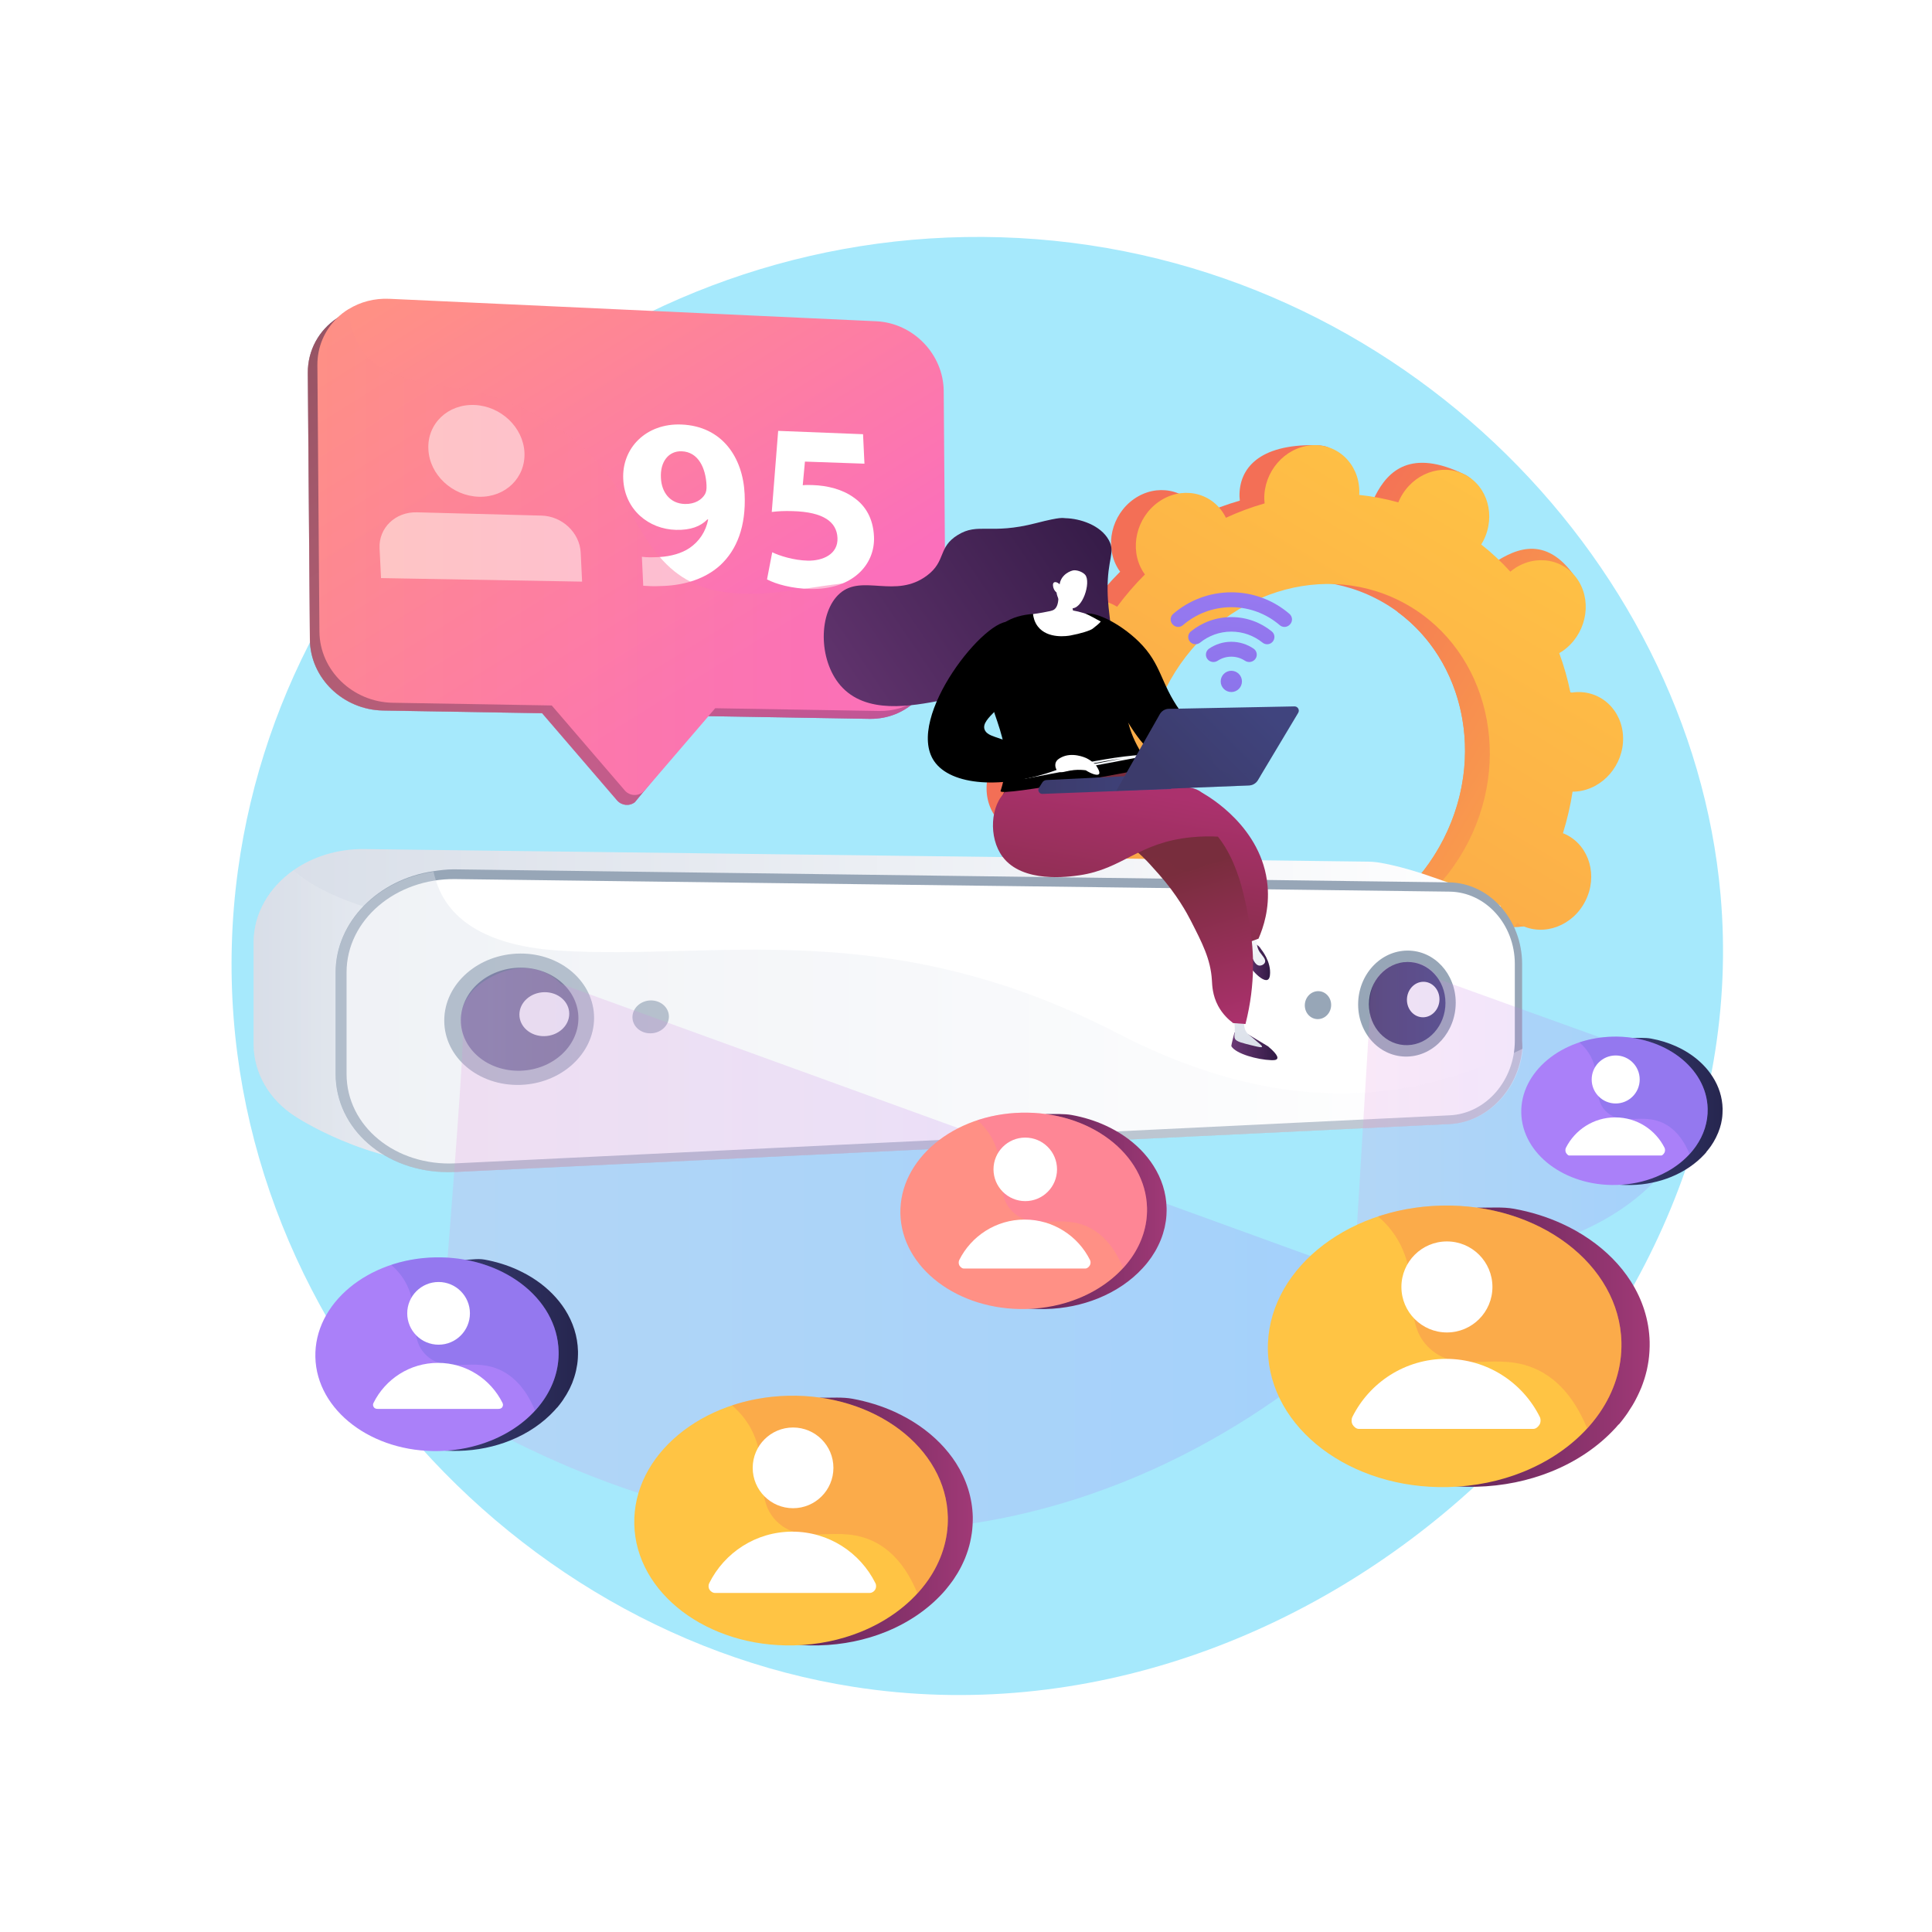 <?xml version="1.0" encoding="utf-8"?>
<!-- Generator: Adobe Illustrator 25.2.1, SVG Export Plug-In . SVG Version: 6.00 Build 0)  -->
<svg version="1.1" xmlns="http://www.w3.org/2000/svg" xmlns:xlink="http://www.w3.org/1999/xlink" x="0px" y="0px"
	 viewBox="0 0 3710 3710" style="enable-background:new 0 0 3710 3710;" xml:space="preserve">
<style type="text/css">
	.st0{fill:#FFFFFF;}
	.st1{fill:#A6E9FC;}
	.st2{fill:url(#SVGID_1_);}
	.st3{fill:url(#SVGID_2_);}
	.st4{fill:url(#SVGID_3_);}
	.st5{fill:url(#SVGID_4_);}
	.st6{opacity:0.5;fill:url(#SVGID_5_);}
	.st7{fill:#97A6B7;}
	.st8{fill:url(#SVGID_6_);}
	.st9{fill:#F4F7FA;}
	.st10{fill:url(#SVGID_7_);}
	.st11{opacity:0.4;fill:url(#SVGID_8_);}
	.st12{opacity:0.2;fill:url(#SVGID_9_);}
	.st13{fill:url(#SVGID_10_);}
	.st14{fill:url(#SVGID_11_);}
	.st15{opacity:0.3;}
	.st16{fill:url(#SVGID_12_);}
	.st17{fill:url(#SVGID_13_);}
	.st18{fill:url(#SVGID_14_);}
	.st19{fill:url(#SVGID_15_);}
	.st20{opacity:0.2;fill:url(#SVGID_16_);}
	.st21{fill:url(#SVGID_17_);}
	.st22{fill:url(#SVGID_18_);}
	.st23{fill:url(#SVGID_19_);}
	.st24{fill:url(#SVGID_20_);}
	.st25{fill:url(#SVGID_21_);}
	.st26{fill:url(#SVGID_22_);}
	.st27{fill:url(#SVGID_23_);}
	.st28{fill:url(#SVGID_24_);}
	.st29{fill:url(#SVGID_25_);}
	.st30{fill:url(#SVGID_26_);}
	.st31{fill:url(#SVGID_27_);}
	.st32{opacity:0.5;fill:url(#SVGID_28_);}
	.st33{fill:url(#SVGID_29_);}
	.st34{fill:url(#SVGID_30_);}
	.st35{fill:url(#SVGID_31_);}
	.st36{fill:url(#SVGID_32_);}
	.st37{fill:url(#SVGID_33_);}
	.st38{fill:url(#SVGID_34_);}
	.st39{fill:url(#SVGID_35_);}
	.st40{opacity:0.3;fill:url(#SVGID_36_);}
	.st41{fill:url(#SVGID_37_);}
	.st42{fill:url(#SVGID_38_);}
	.st43{fill:url(#SVGID_39_);}
	.st44{opacity:0.3;fill:url(#SVGID_40_);}
	.st45{fill:url(#SVGID_41_);}
	.st46{fill:url(#SVGID_42_);}
	.st47{fill:url(#SVGID_43_);}
	.st48{fill:url(#SVGID_44_);}
</style>
<g id="Background">
	<g>
		<g>
			<rect class="st0" width="3710" height="3710"/>
		</g>
	</g>
</g>
<g id="Illustration">
	<g>
		<path class="st1" d="M1921.2,455.6C1188.1,433.9,553,968.8,457,1670.8c-104.9,767.5,472.5,1458,1183,1568.6
			c883.7,137.6,1740.8-658.3,1663.9-1521.7C3245.9,1067.3,2666.5,477.8,1921.2,455.6z"/>
		<g>
			<linearGradient id="SVGID_1_" gradientUnits="userSpaceOnUse" x1="3284.491" y1="1936.054" x2="2321.24" y2="1354.851">
				<stop  offset="0" style="stop-color:#FFC444"/>
				<stop  offset="0.996" style="stop-color:#F36F56"/>
			</linearGradient>
			<path class="st2" d="M2872.9,1770.9c44.2,22.4,99.7,1.8,123.9-46c24.3-47.8,8.2-104.8-36-127.2c-2.3-1.2-4.6-2.1-7-3.1
				c8.2-26.5,14.4-53.1,18.5-79.8c2.5,0,5.1,0,7.7-0.3c50.4-4.5,90.4-50.8,89.3-103.4c-1.1-52.6-42.8-91.7-93.2-87.2
				c-2.6,0.2-5.2,0.7-7.8,1.1c-5.3-26.1-12.5-51.6-21.6-76.2c2.3-1.4,4.6-2.8,6.9-4.3c43.1-30.2,56.9-89.8,30.8-133.2
				c-26.1-43.3-82.2-54-125.3-23.8c-2.2,1.5-4.3,3.2-6.3,4.9c-17-18.8-35.7-36.3-55.9-52.2c1.4-2.3,2.8-4.7,4.1-7.2
				c24.3-47.8,56-100.1,11.5-121.8c-103-50.3-147.2-7.2-171.5,40.6c-1.3,2.5-2.3,5-3.4,7.5c-24.8-6.9-49.9-11.7-75.1-14.3
				c0.2-2.7,0.3-5.3,0.2-8c-1.1-52.6,14.6-81.1-36-82.1c-110.3-2.1-147.5,45.7-146.5,98.4c0.1,2.8,0.3,5.4,0.6,8.1
				c-25.3,7.2-50.1,16.4-74.3,27.6c-1.1-2.3-2.3-4.7-3.7-6.9c-26.1-43.3-82.2-54-125.3-23.8c-43.1,30.2-56.9,89.8-30.8,133.2
				c1.3,2.2,2.8,4.3,4.3,6.3c-19.1,19.1-37,39.8-53.5,62.1c-2.1-1.3-4.3-2.7-6.6-3.8c-44.2-22.4-99.7-1.8-123.9,46
				c-24.3,47.8-8.2,104.8,36,127.2c2.3,1.2,4.6,2.1,7,3.1c-8.2,26.5-14.4,53.1-18.5,79.8c-2.5,0-5.1,0-7.7,0.3
				c-50.4,4.5-90.4,50.8-89.3,103.4c1.1,52.6,42.8,91.7,93.2,87.2c2.6-0.2,5.2-0.6,7.8-1.1c5.3,26.1,12.5,51.6,21.6,76.2
				c-2.3,1.4-4.6,2.8-6.9,4.3c-43.1,30.2-56.9,89.8-30.8,133.2c26.1,43.3,112.6,63.5,155.7,33.3c2.2-1.5-26-12.7-24-14.4
				c17,18.8,35.7,36.3,55.9,52.2c-1.4,2.3-2.8,4.7-4.1,7.2c-24.3,47.8-8.2,104.8,36,127.2c44.2,22.4,99.7,1.8,123.9-46
				c1.3-2.5,2.3-5,3.4-7.5c24.8,6.9,49.9,11.7,75.1,14.3c-0.2,2.7-0.3,5.3-0.2,8c1.1,52.6,42.8,91.7,93.2,87.2
				c50.4-4.5,90.4-50.8,89.3-103.4c-0.1-2.8-0.3-5.4-0.6-8.1c25.3-7.2,50.1-16.4,74.3-27.6c1.1,2.3,2.3,4.7,3.7,6.9
				c26.1,43.3,82.2,54,125.3,23.8c43.1-30.2,56.9-89.8,30.8-133.2c-1.3-2.2-2.8-4.3-4.3-6.3c19.1-19.1,37-39.8,53.5-62.1
				C2868.4,1768.4,2870.6,1769.7,2872.9,1770.9z M2322.2,1777.8c-160.4-81.4-218.9-288.2-130.7-461.9
				c88.2-173.7,289.7-248.4,450-167c160.4,81.4,218.9,288.2,130.7,461.9C2684.1,1784.5,2482.6,1859.3,2322.2,1777.8z"/>
			<linearGradient id="SVGID_2_" gradientUnits="userSpaceOnUse" x1="3296.601" y1="1915.984" x2="2333.35" y2="1334.781">
				<stop  offset="0" style="stop-color:#FFC444"/>
				<stop  offset="0.996" style="stop-color:#F36F56"/>
			</linearGradient>
			<path class="st3" d="M2980.1,1514.5c50.4-4.5,90.4-50.8,89.3-103.4c-1.1-52.6-42.8-91.7-93.2-87.2c-2.6,0.2-5.2,0.7-7.8,1.1
				c-5.3-26.1-12.5-51.6-21.6-76.2c2.3-1.4,4.6-2.8,6.9-4.3c43.1-30.2,96.5-103.2,66-143.6c-57.7-76.7-117.5-43.5-160.6-13.3
				c-2.2,1.5-4.3,3.2-6.3,4.9c-17-18.8-35.7-36.3-55.9-52.2c1.4-2.3,2.8-4.7,4.1-7.2c13.2-26,14.4-54.7,5.7-79.1
				c-41.6,73.3-82.7,146.9-123.1,220.9c127.9,93.8,168.7,278.5,88.7,436c-67.8,133.5-202.5,208.4-334,199
				c-5.9,15.2-11.6,30.5-17.9,45.6c-17.1,40.9-36.4,81-55.8,121c12.2,2.3,24.4,4.1,36.7,5.4c-0.2,2.7-0.3,5.3-0.2,8
				c1.1,52.6,33,97.4,124.3,92.5c50.5-2.7,59.2-56.1,58.2-108.8c-0.1-2.7-0.3-5.4-0.6-8.1c25.3-7.2,50.1-16.4,74.3-27.6
				c1.1,2.3,2.3,4.7,3.7,6.9c26.1,43.3,116.7,61.8,159.8,31.5c43.1-30.2,22.4-97.6-3.7-140.9c-1.3-2.2-2.8-4.3-4.3-6.3
				c19.1-19.1,37-39.8,53.5-62.1c2.1,1.3,4.3,2.7,6.6,3.8c44.2,22.4,99.7,1.8,123.9-46c24.3-47.8,8.2-104.8-36-127.2
				c-2.3-1.2-4.6-2.1-7-3.1c8.2-26.5,14.4-53.1,18.5-79.8C2974.9,1514.8,2977.5,1514.7,2980.1,1514.5z"/>
			<linearGradient id="SVGID_3_" gradientUnits="userSpaceOnUse" x1="2901.125" y1="845.923" x2="1285.206" y2="3553.676">
				<stop  offset="0" style="stop-color:#FFC444"/>
				<stop  offset="0.996" style="stop-color:#F36F56"/>
			</linearGradient>
			<path class="st4" d="M2920.4,1776.3c44.2,22.4,99.7,1.8,123.9-46c24.3-47.8,8.2-104.8-36-127.2c-2.3-1.2-4.6-2.1-7-3.1
				c8.2-26.5,14.4-53.1,18.5-79.8c2.5,0,5.1,0,7.7-0.3c50.4-4.5,90.4-50.8,89.3-103.4c-1.1-52.6-42.8-91.7-93.2-87.2
				c-2.6,0.2-5.2,0.7-7.8,1.1c-5.3-26.1-12.5-51.6-21.6-76.2c2.3-1.4,4.6-2.8,6.9-4.3c43.1-30.2,56.9-89.8,30.8-133.2
				c-26.1-43.3-82.2-54-125.3-23.8c-2.2,1.5-4.3,3.2-6.3,4.9c-17-18.8-35.7-36.3-55.9-52.2c1.4-2.3,2.8-4.7,4.1-7.2
				c24.3-47.8,8.2-104.8-36-127.2c-44.2-22.4-99.7-1.8-123.9,46c-1.3,2.5-2.3,5-3.4,7.5c-24.8-6.9-49.9-11.7-75.1-14.3
				c0.2-2.7,0.3-5.3,0.2-8c-1.1-52.6-42.8-91.7-93.2-87.2c-50.4,4.5-90.4,50.8-89.3,103.4c0.1,2.8,0.3,5.4,0.6,8.1
				c-25.3,7.2-50.1,16.4-74.3,27.6c-1.1-2.3-2.3-4.7-3.7-6.9c-26.1-43.3-82.2-54-125.3-23.8c-43.1,30.2-56.9,89.8-30.8,133.2
				c1.3,2.2,2.8,4.3,4.3,6.3c-19.1,19.1-37,39.8-53.5,62.1c-2.1-1.3-4.3-2.7-6.6-3.8c-44.2-22.4-99.7-1.8-123.9,46
				c-24.3,47.8-8.2,104.8,36,127.2c2.3,1.2,4.6,2.1,7,3.1c-8.2,26.5-14.4,53.1-18.5,79.8c-2.5,0-5.1,0-7.7,0.3
				c-50.4,4.5-90.4,50.8-89.3,103.4c1.1,52.6,42.8,91.7,93.2,87.2c2.6-0.2,5.2-0.6,7.8-1.1c5.3,26.1,12.5,51.6,21.6,76.2
				c-2.3,1.4-4.6,2.8-6.9,4.3c-43.1,30.2-56.9,89.8-30.8,133.2c26.1,43.3,82.2,54,125.3,23.8c2.2-1.5,4.3-3.2,6.3-4.9
				c17,18.8,35.7,36.3,55.9,52.2c-1.4,2.3-2.8,4.7-4.1,7.2c-24.3,47.8-8.2,104.8,36,127.2c44.2,22.4,99.7,1.8,123.9-46
				c1.3-2.5,2.3-5,3.4-7.5c24.8,6.9,49.9,11.7,75.1,14.3c-0.2,2.7-0.3,5.3-0.2,8c1.1,52.6,42.8,91.7,93.2,87.2s90.4-50.8,89.3-103.4
				c-0.1-2.8-0.3-5.4-0.6-8.1c25.3-7.2,50.1-16.4,74.3-27.6c1.1,2.3,2.3,4.7,3.7,6.9c26.1,43.3,82.2,54,125.3,23.8
				c43.1-30.2,56.9-89.8,30.8-133.2c-1.3-2.2-2.8-4.3-4.3-6.3c19.1-19.1,37-39.8,53.5-62.1
				C2915.9,1773.8,2918.1,1775.1,2920.4,1776.3z M2369.8,1783.2c-160.4-81.4-218.9-288.2-130.7-461.9
				c88.2-173.7,289.7-248.4,450-167c160.4,81.4,218.9,288.2,130.7,461.9C2731.6,1789.9,2530.1,1864.7,2369.8,1783.2z"/>
		</g>
		<g>
			<linearGradient id="SVGID_4_" gradientUnits="userSpaceOnUse" x1="487.027" y1="1933.504" x2="2882.687" y2="1933.504">
				<stop  offset="0" style="stop-color:#D8DEE8"/>
				<stop  offset="1" style="stop-color:#FFFFFF"/>
			</linearGradient>
			<path class="st5" d="M2744.3,1735.6c7.4,17.7,14.1,37.3,14.1,57.9v147.2c0,75.8-58.2,140-128.4,143.3L876.7,2168l-62.4,4
				c18.9,20.4,38.5,46.9,60.3,64.4h-3.8c-165.8,0-304.5-93-304.5-93c-48.1-31-79.3-81.6-79.3-138.7v-195c0-56,30-105.7,76.5-138.5
				c36.9-26,84.4-41.3,135.7-40.7l1928.3,24.1c4.2,0.1,9.5,0.3,12.9,0.8c0,0,0,0,0,0h-0.2c3.9,0,47.9,6.3,114,30
				c69.2,24.8,92,27.8,128.3,55.4C2811.5,1735.4,2769.8,1734.7,2744.3,1735.6z"/>
			<linearGradient id="SVGID_5_" gradientUnits="userSpaceOnUse" x1="487.027" y1="1953.862" x2="875.167" y2="1953.862">
				<stop  offset="0" style="stop-color:#D8DEE8"/>
				<stop  offset="1" style="stop-color:#FFFFFF"/>
			</linearGradient>
			<path class="st6" d="M813.6,2172c18.9,20.4,39.2,46.9,61.1,64.4h-3.8c-165.8,0-304.5-93-304.5-93c-48.1-31-79.3-81.6-79.3-138.7
				v-195c0-56,30-105.7,76.5-138.5c27.9,25.3,106.1,78.1,289.5,103.4c-26.2,52.2-1.4,248.5,22.1,393.9L813.6,2172z"/>
			<g>
				<path class="st7" d="M2922.9,1851.1v147.2c0,5.1,0.8,10.3,0.4,15.3c-7.1,77.8-66.7,141.4-139.6,144.9l-1909.9,92.1
					c-4.2,0.2-9.2,0.2-13.3,0.2c-120.7,0-216-82.7-216-188.6v-195c0-97.1,82-178.9,187.9-194.3c12-1.8,25.2-3.5,37.8-3.5h3.3
					l1908.9,25C2860.4,1695.5,2922.9,1766.2,2922.9,1851.1z"/>
				<path class="st0" d="M2908.9,1851.1c0-75.8-55.8-138-125.3-138.9l-1909.1-24.1c-114.9-1.5-209,78.7-209,179.2v195
					c0,100.4,93.9,177.2,208.8,171.7l1910-92.3c69.5-3.4,124.6-67.5,124.6-143.3V1851.1z"/>
				<g>
					<g>
						<path class="st7" d="M1284.5,1952.1c0,17.4-15.6,31.8-34.9,32.2c-19.4,0.4-35.1-13.4-35.1-31c0-17.5,15.8-31.9,35.1-32.2
							C1269,1920.9,1284.5,1934.8,1284.5,1952.1z"/>
						<g>
							<g>
								<path class="st7" d="M1140.8,1954.7c0,68.5-62.8,126.1-141.5,128.6c-80.1,2.6-146.2-52.7-146.2-123.5
									c0-70.8,66-128.4,146.2-128.7C1078,1830.8,1140.8,1886.2,1140.8,1954.7z"/>
								<linearGradient id="SVGID_6_" gradientUnits="userSpaceOnUse" x1="884.997" y1="1957.208" x2="1110.719" y2="1957.208">
									<stop  offset="0" style="stop-color:#40447E"/>
									<stop  offset="0.996" style="stop-color:#3C3B6B"/>
								</linearGradient>
								<path class="st8" d="M1110.7,1955.2c0,54-49.5,99.1-111.4,100.9c-62.8,1.8-114.3-41.6-114.3-96.9s51.5-100.6,114.3-101
									C1061.2,1857.8,1110.7,1901.3,1110.7,1955.2z"/>
							</g>
							<path class="st9" d="M1093.1,1946.7c0,23.2-21.2,42.4-47.6,43c-26.5,0.6-48.1-18-48.1-41.4c0-23.4,21.6-42.7,48.1-43
								C1071.9,1905,1093.1,1923.5,1093.1,1946.7z"/>
						</g>
					</g>
					<g>
						<path class="st7" d="M2505.6,1930.6c0,14.9,11.4,26.7,25.4,26.4c14-0.3,25.2-12.5,25.2-27.3c0-14.8-11.3-26.6-25.2-26.4
							C2517,1903.5,2505.6,1915.7,2505.6,1930.6z"/>
						<g>
							<g>
								<path class="st7" d="M2608,1928.8c0,57,42.8,101.8,94.9,100.1c51.4-1.6,92.5-47.9,92.5-103.4s-41.1-100.3-92.5-100.1
									C2650.8,1825.5,2608,1871.8,2608,1928.8z"/>
								
									<linearGradient id="SVGID_7_" gradientUnits="userSpaceOnUse" x1="-2379.116" y1="1927.116" x2="-2232.1" y2="1927.116" gradientTransform="matrix(-1 0 0 1 396.591 0)">
									<stop  offset="0" style="stop-color:#40447E"/>
									<stop  offset="0.996" style="stop-color:#3C3B6B"/>
								</linearGradient>
								<path class="st10" d="M2628.7,1928.4c0,44.6,33.4,79.7,74.3,78.6c40.4-1.2,72.7-37.5,72.7-81.1s-32.4-78.8-72.7-78.6
									C2662.1,1847.5,2628.7,1883.8,2628.7,1928.4z"/>
							</g>
							<path class="st9" d="M2701.7,1919.9c0,18.9,14.1,33.9,31.4,33.6c17.2-0.4,31.1-15.9,31.1-34.6c0-18.7-13.9-33.8-31.1-33.6
								C2715.8,1885.5,2701.7,1901,2701.7,1919.9z"/>
						</g>
					</g>
				</g>
			</g>
			<linearGradient id="SVGID_8_" gradientUnits="userSpaceOnUse" x1="644.521" y1="1962.399" x2="2924.374" y2="1962.399">
				<stop  offset="0" style="stop-color:#D8DEE8"/>
				<stop  offset="1" style="stop-color:#FFFFFF"/>
			</linearGradient>
			<path class="st11" d="M2924.4,2013.7c-7.1,77.8-67.2,141.4-140.2,144.9l-1910.1,92.1c-4.2,0.2-9.3,0.2-13.4,0.2
				c-120.7,0-216.1-82.7-216.1-188.6v-195c0-97.1,82-178,187.9-193.4c1,5.4,2.8,10.9,4.5,16.5c17.6,58.8,74.2,124.6,235.9,135
				c301.3,19.3,629.9-70.3,1073.4,159c364.6,188.5,614.8,104.3,760,37.8C2912.5,2019.3,2918.6,2016.5,2924.4,2013.7z"/>
		</g>
		<linearGradient id="SVGID_9_" gradientUnits="userSpaceOnUse" x1="837.576" y1="2399.811" x2="2691.11" y2="2399.811">
			<stop  offset="3.597120e-03" style="stop-color:#E38DDD"/>
			<stop  offset="1" style="stop-color:#9571F6"/>
		</linearGradient>
		<path class="st12" d="M1077,1889.3l1614.2,586c0,0-732.7,887.9-1853.5,210.6c55.3-673.2,51.1-697.5,51.1-697.5
			s-27.3-71,56.9-113.6C1029.7,1832.2,1077,1889.3,1077,1889.3z"/>
		<g>
			<g>
				<g>
					<linearGradient id="SVGID_10_" gradientUnits="userSpaceOnUse" x1="1265.905" y1="2921.339" x2="1868.073" y2="2921.339">
						<stop  offset="0" style="stop-color:#311944"/>
						<stop  offset="1" style="stop-color:#A03976"/>
					</linearGradient>
					<path class="st13" d="M1817.6,3050.7c1.2-1.5,2.4-3,3.6-4.5c0.9-1.1,1.8-2.3,2.7-3.4c1.2-1.5,2.3-3.1,3.5-4.7
						c0.8-1.1,1.7-2.3,2.5-3.4c0.2-0.3,0.5-0.7,0.7-1c0.3-0.5,0.6-1,1-1.5c2.4-3.5,4.7-7.1,6.9-10.8c0.4-0.7,0.8-1.3,1.2-2
						c2.4-4,4.6-8.1,6.7-12.3c0.5-0.9,0.9-1.9,1.4-2.9c2.1-4.3,4-8.6,5.8-12.9c0.1-0.1,0.1-0.3,0.1-0.4c1.7-4.3,3.3-8.6,4.7-13
						c0.3-1,0.6-1.9,0.9-2.9c1.4-4.4,2.6-8.9,3.6-13.4c0.2-0.8,0.3-1.6,0.5-2.4c0.9-4.1,1.7-8.3,2.3-12.5c0.1-0.8,0.3-1.5,0.4-2.3
						c0.7-4.6,1.1-9.2,1.4-13.9c0.1-1,0.1-2.1,0.2-3.1c0.2-4.8,0.4-9.6,0.3-14.5c-0.9-37.2-12.4-72.2-32.1-103.2
						c-4.4-6.9-9.2-13.6-14.4-20c-20.7-25.9-47.6-48.3-78.9-66c-7.8-4.4-16-8.5-24.3-12.4c-25.1-11.4-52.5-20-81.5-25.3
						c-19.3-3.5-39.4-1.7-59.9-2c-5.1-0.1-10.3,3.9-15.5,3.9h0c-5,0-9.9-3.5-14.9-3.2c-1.6,0.1-3.3-1.6-4.9-1.5
						c-3.3,0.2-6.5-0.5-9.8-0.1c-2,0.2-3.9,0-5.8,0.2c-2.9,0.3-5.8,0.4-8.6,0.8c-2.1,0.3-4.1,0.5-6.2,0.8c-2.7,0.4-5.4,0.8-8,1.3
						c-2.1,0.4-4.2,0.8-6.3,1.2c-2.6,0.5-5.1,1-7.7,1.6c-2.1,0.5-4.2,0.9-6.3,1.5c-2.5,0.6-5,1.2-7.4,1.9c-2.1,0.5-4.2,1.1-6.2,1.7
						c-2.4,0.7-4.8,1.4-7.2,2.1c-2,0.6-4.1,1.2-6.1,1.9c-0.8,0.2-1.5,0.5-2.3,0.7c0,0,0,0,0.1,0C1341.7,2736,1263.6,2825,1266,2927
						c3.1,132.4,140.4,236.5,306.7,232.6c46-1.1,89.4-10.3,128.1-25.9c43.3-17.5,80.6-43,109-74c0,0,0,0,0,0
						c0.4-0.4,0.8-0.9,1.2-1.3c1.3-1.4,2.5-2.9,3.8-4.3C1815.7,3052.9,1816.6,3051.8,1817.6,3050.7z"/>
					<g>
						
							<linearGradient id="SVGID_11_" gradientUnits="userSpaceOnUse" x1="-28231.512" y1="25975.131" x2="-29460.84" y2="27379.479" gradientTransform="matrix(-1 0 0 -1 2826.391 -4849.256)">
							<stop  offset="0" style="stop-color:#FFC444"/>
							<stop  offset="0.996" style="stop-color:#F36F56"/>
						</linearGradient>
						<path class="st14" d="M1218,2927c-3.1-132.4,129.2-242.8,295.4-246.7s303.6,100.2,306.7,232.6c1,43.6-12.7,84.9-37.5,120.8
							c-29.6,42.8-74.9,77.8-129.9,100c-38.7,15.6-82.1,24.9-128.1,25.9C1358.4,3163.5,1221.1,3059.3,1218,2927z"/>
						<g class="st15">
							
								<linearGradient id="SVGID_12_" gradientUnits="userSpaceOnUse" x1="-30416.094" y1="20291.537" x2="-30128.553" y2="20033.166" gradientTransform="matrix(-1 2.350000e-02 -2.350000e-02 -1 2843.076 -5499.549)">
								<stop  offset="0" style="stop-color:#FFC444"/>
								<stop  offset="0.996" style="stop-color:#F36F56"/>
							</linearGradient>
							<path class="st16" d="M1441.8,2743c38,69.9,2.8,136.9,53,181.5c51,45.3,114.8,0.6,185.4,36.8c27.3,14,58,41.3,81.6,98.4
								c37.8-41.2,59.6-92.2,58.3-146.8c-3.1-132.4-140.4-236.5-306.7-232.6c-38.1,0.9-74.4,7.4-107.7,18.4
								C1422.7,2713.4,1434,2728.6,1441.8,2743z"/>
						</g>
					</g>
				</g>
			</g>
			<g>
				<path class="st0" d="M1522.9,2896.2c42.8,0,77.5-34.7,77.5-77.5c0-42.8-34.7-77.5-77.5-77.5c-42.8,0-77.5,34.7-77.5,77.5
					C1445.4,2861.5,1480.1,2896.2,1522.9,2896.2z"/>
				<path class="st0" d="M1681.1,3040.2c-29.2-58.7-89.7-99-159.6-99c-69.9,0-130.5,40.3-159.6,99c-1.9,3.8-1.7,8.8,0.6,12.4
					c2.2,3.6,6.2,6.3,10.4,6.3h297.3c4.2,0,8.2-2.7,10.4-6.3C1682.7,3049,1683,3044,1681.1,3040.2z"/>
			</g>
		</g>
		<g>
			<g>
				<g>
					<linearGradient id="SVGID_13_" gradientUnits="userSpaceOnUse" x1="1766.676" y1="2326.2" x2="2240.316" y2="2326.2">
						<stop  offset="0" style="stop-color:#311944"/>
						<stop  offset="1" style="stop-color:#A03976"/>
					</linearGradient>
					<path class="st17" d="M2200.6,2428c1-1.2,1.9-2.3,2.8-3.5c0.7-0.9,1.4-1.8,2.1-2.7c0.9-1.2,1.8-2.4,2.7-3.7
						c0.7-0.9,1.3-1.8,2-2.7c0.2-0.3,0.4-0.5,0.6-0.8c0.3-0.4,0.5-0.8,0.8-1.2c1.9-2.8,3.7-5.6,5.4-8.5c0.3-0.5,0.7-1,1-1.6
						c1.9-3.2,3.6-6.4,5.2-9.7c0.4-0.7,0.7-1.5,1.1-2.2c1.6-3.4,3.2-6.7,4.6-10.2c0-0.1,0.1-0.2,0.1-0.3c1.4-3.4,2.6-6.8,3.7-10.2
						c0.2-0.8,0.5-1.5,0.7-2.3c1.1-3.5,2-7,2.9-10.5c0.1-0.6,0.3-1.2,0.4-1.9c0.7-3.3,1.3-6.5,1.8-9.8c0.1-0.6,0.2-1.2,0.3-1.8
						c0.5-3.6,0.9-7.3,1.1-10.9c0.1-0.8,0.1-1.6,0.1-2.4c0.2-3.8,0.3-7.6,0.2-11.4c-0.7-29.3-9.7-56.8-25.3-81.2
						c-3.5-5.4-7.2-10.7-11.3-15.8c-16.3-20.4-37.4-38-62.1-51.9c-6.2-3.5-12.5-6.7-19.1-9.7c-19.7-9-41.3-15.7-64.1-19.9
						c-15.2-2.7-31-1.7-47.1-1.9c-4-0.1-8.1,2.7-12.2,2.7h0c-3.9,0-7.8-2.4-11.7-2.1c-1.3,0.1-2.6-1.1-3.8-1c-2.6,0.2-5.1-0.3-7.7,0
						c-1.5,0.2-3,0-4.6,0.2c-2.3,0.3-4.5,0.4-6.8,0.7c-1.6,0.2-3.2,0.4-4.9,0.7c-2.1,0.3-4.2,0.6-6.3,1c-1.7,0.3-3.3,0.6-4.9,0.9
						c-2,0.4-4,0.8-6,1.2c-1.7,0.4-3.3,0.7-5,1.1c-2,0.5-3.9,1-5.8,1.5c-1.6,0.4-3.3,0.9-4.9,1.3c-1.9,0.5-3.8,1.1-5.7,1.7
						c-1.6,0.5-3.2,1-4.8,1.5c-0.6,0.2-1.2,0.4-1.8,0.6c0,0,0,0,0,0c-88.2,29.3-149.6,99.2-147.7,179.5
						c2.4,104.1,110.4,186,241.2,182.9c36.2-0.8,70.3-8.1,100.8-20.4c34.1-13.8,63.4-33.8,85.7-58.2c0,0,0,0,0,0
						c0.3-0.3,0.6-0.7,0.9-1c1-1.1,2-2.3,3-3.4C2199.1,2429.7,2199.9,2428.9,2200.6,2428z"/>
					<g>
						
							<linearGradient id="SVGID_14_" gradientUnits="userSpaceOnUse" x1="-22373.434" y1="19367.481" x2="-23340.371" y2="20472.082" gradientTransform="matrix(-1 0 0 -1 2826.391 -4849.256)">
							<stop  offset="0" style="stop-color:#FF9085"/>
							<stop  offset="1" style="stop-color:#FB6FBB"/>
						</linearGradient>
						<path class="st18" d="M1729,2330.7c-2.4-104.1,101.6-191,232.4-194c130.8-3.1,238.8,78.8,241.2,182.9
							c0.8,34.3-10,66.8-29.5,95c-23.3,33.6-58.9,61.2-102.1,78.7c-30.4,12.3-64.6,19.6-100.8,20.4
							C1839.5,2516.7,1731.5,2434.8,1729,2330.7z"/>
						<g class="st15">
							
								<linearGradient id="SVGID_15_" gradientUnits="userSpaceOnUse" x1="-24059.883" y1="14754.653" x2="-23833.715" y2="14551.43" gradientTransform="matrix(-1 2.350000e-02 -2.350000e-02 -1 2843.076 -5499.549)">
								<stop  offset="0" style="stop-color:#FF9085"/>
								<stop  offset="1" style="stop-color:#FB6FBB"/>
							</linearGradient>
							<path class="st19" d="M1905,2186c29.9,55,2.2,107.7,41.7,142.8c40.1,35.6,90.3,0.5,145.9,28.9c21.5,11,45.6,32.5,64.2,77.4
								c29.7-32.4,46.9-72.5,45.9-115.5c-2.4-104.1-110.4-186-241.2-182.9c-30,0.7-58.5,5.8-84.7,14.5
								C1890,2162.7,1898.9,2174.7,1905,2186z"/>
						</g>
					</g>
				</g>
			</g>
			<g>
				<path class="st0" d="M1968.8,2306.5c33.7,0,61-27.3,61-61c0-33.7-27.3-61-61-61c-33.7,0-61,27.3-61,61
					C1907.9,2279.2,1935.2,2306.5,1968.8,2306.5z"/>
				<path class="st0" d="M2093.2,2419.7c-22.9-46.1-70.5-77.8-125.6-77.8c-55,0-102.6,31.7-125.6,77.8c-1.5,3-1.3,7.7,0.4,10.5
					c1.8,2.8,4.9,5.7,8.2,5.7h233.8c3.3,0,6.4-2.9,8.2-5.7C2094.5,2427.4,2094.7,2422.7,2093.2,2419.7z"/>
			</g>
		</g>
		<linearGradient id="SVGID_16_" gradientUnits="userSpaceOnUse" x1="2601.216" y1="2138.742" x2="3258.251" y2="2138.742">
			<stop  offset="3.597120e-03" style="stop-color:#E38DDD"/>
			<stop  offset="1" style="stop-color:#9571F6"/>
		</linearGradient>
		<path class="st20" d="M2630.5,1945.8l-29.2,481.6c0,0,542.5,53,657-293.4c-125.7-109.1-144.5-127-144.5-127l-351.3-126.6
			c0,0-20.9-46.5-81.4-29.5C2620.5,1868,2630.5,1945.8,2630.5,1945.8z"/>
		<g>
			<g>
				<g>
					<linearGradient id="SVGID_17_" gradientUnits="userSpaceOnUse" x1="2949.8" y1="2133.887" x2="3307.713" y2="2133.887">
						<stop  offset="0" style="stop-color:#444B8C"/>
						<stop  offset="0.996" style="stop-color:#26264F"/>
					</linearGradient>
					<path class="st21" d="M3277.7,2210.8c0.7-0.9,1.4-1.8,2.2-2.7c0.5-0.7,1.1-1.3,1.6-2c0.7-0.9,1.4-1.8,2.1-2.8
						c0.5-0.7,1-1.4,1.5-2c0.1-0.2,0.3-0.4,0.4-0.6c0.2-0.3,0.4-0.6,0.6-0.9c1.4-2.1,2.8-4.2,4.1-6.4c0.2-0.4,0.5-0.8,0.7-1.2
						c1.4-2.4,2.7-4.8,4-7.3c0.3-0.6,0.6-1.1,0.8-1.7c1.2-2.5,2.4-5.1,3.5-7.7c0-0.1,0.1-0.2,0.1-0.2c1-2.5,1.9-5.1,2.8-7.7
						c0.2-0.6,0.4-1.2,0.6-1.7c0.8-2.6,1.5-5.3,2.2-7.9c0.1-0.5,0.2-0.9,0.3-1.4c0.5-2.5,1-4.9,1.4-7.4c0.1-0.5,0.2-0.9,0.2-1.4
						c0.4-2.7,0.7-5.5,0.8-8.3c0-0.6,0.1-1.2,0.1-1.8c0.1-2.9,0.2-5.7,0.2-8.6c-0.5-22.1-7.3-42.9-19.1-61.3
						c-2.6-4.1-5.5-8.1-8.5-11.9c-12.3-15.4-28.3-28.7-46.9-39.2c-4.7-2.6-9.5-5.1-14.5-7.3c-14.9-6.8-31.2-11.9-48.4-15
						c-11.5-2.1-23.4-1.1-35.6-1.3c-3.1-0.1-6.1,2.2-9.2,2.2h0c-3,0-5.9-2-8.8-1.8c-1,0.1-1.9-0.9-2.9-0.9c-1.9,0.1-3.9-0.2-5.8-0.1
						c-1.2,0.1-2.3,0-3.5,0.1c-1.7,0.2-3.4,0.3-5.1,0.5c-1.2,0.2-2.5,0.3-3.7,0.5c-1.6,0.3-3.2,0.5-4.8,0.8
						c-1.3,0.2-2.5,0.5-3.7,0.7c-1.5,0.3-3.1,0.6-4.6,0.9c-1.3,0.3-2.5,0.6-3.7,0.9c-1.5,0.4-2.9,0.7-4.4,1.1
						c-1.2,0.3-2.5,0.7-3.7,1c-1.4,0.4-2.9,0.8-4.3,1.3c-1.2,0.4-2.4,0.7-3.6,1.1c-0.4,0.1-0.9,0.3-1.3,0.4c0,0,0,0,0,0
						c-66.6,22.1-113,75-111.6,135.6c1.8,78.7,83.4,140.6,182.3,138.2c27.4-0.6,53.2-6.1,76.1-15.4c25.8-10.4,47.9-25.6,64.8-44
						c0,0,0,0,0,0c0.2-0.3,0.5-0.5,0.7-0.8c0.8-0.8,1.5-1.7,2.3-2.6C3276.6,2212.1,3277.1,2211.4,3277.7,2210.8z"/>
					<g>
						
							<linearGradient id="SVGID_18_" gradientUnits="userSpaceOnUse" x1="-17830.992" y1="13074.418" x2="-18561.672" y2="13909.126" gradientTransform="matrix(-1 0 0 -1 2826.391 -4849.256)">
							<stop  offset="0" style="stop-color:#AA80F9"/>
							<stop  offset="0.996" style="stop-color:#6165D7"/>
						</linearGradient>
						<path class="st22" d="M2921.3,2137.3c-1.8-78.7,76.8-144.3,175.6-146.6c98.8-2.3,180.4,59.6,182.3,138.2
							c0.6,25.9-7.5,50.5-22.3,71.8c-17.6,25.4-44.5,46.3-77.2,59.4c-23,9.3-48.8,14.8-76.1,15.4
							C3004.8,2277.8,2923.2,2215.9,2921.3,2137.3z"/>
						<g class="st15">
							
								<linearGradient id="SVGID_19_" gradientUnits="userSpaceOnUse" x1="-19060.652" y1="9408.588" x2="-18889.744" y2="9255.02" gradientTransform="matrix(-1 2.350000e-02 -2.350000e-02 -1 2843.076 -5499.549)">
								<stop  offset="0" style="stop-color:#AA80F9"/>
								<stop  offset="0.996" style="stop-color:#6165D7"/>
							</linearGradient>
							<path class="st23" d="M3054.3,2027.9c22.6,41.6,1.7,81.4,31.5,107.9c30.3,26.9,68.2,0.3,110.2,21.9
								c16.2,8.3,34.4,24.5,48.5,58.5c22.4-24.5,35.4-54.8,34.7-87.3c-1.8-78.7-83.5-140.6-182.3-138.2c-22.6,0.5-44.2,4.4-64,11
								C3043,2010.3,3049.7,2019.4,3054.3,2027.9z"/>
						</g>
					</g>
				</g>
			</g>
			<g>
				<path class="st0" d="M3102.6,2119c25.5,0,46.1-20.6,46.1-46.1c0-25.5-20.6-46.1-46.1-46.1c-25.5,0-46.1,20.6-46.1,46.1
					C3056.5,2098.4,3077.1,2119,3102.6,2119z"/>
				<path class="st0" d="M3196.6,2204.5c-17.3-34.9-53.3-58.8-94.9-58.8c-41.6,0-77.5,24-94.9,58.8c-1.1,2.3-1,6.9,0.3,9
					c1.3,2.1,3.7,5.4,6.2,5.4H3190c2.5,0,4.9-3.2,6.2-5.4C3197.6,2211.4,3197.7,2206.8,3196.6,2204.5z"/>
			</g>
		</g>
		<g>
			<g>
				<g>
					<linearGradient id="SVGID_20_" gradientUnits="userSpaceOnUse" x1="642.774" y1="2601.893" x2="1109.971" y2="2601.893">
						<stop  offset="0" style="stop-color:#444B8C"/>
						<stop  offset="0.996" style="stop-color:#26264F"/>
					</linearGradient>
					<path class="st24" d="M1070.8,2702c1-1.1,1.9-2.3,2.8-3.5c0.7-0.9,1.4-1.8,2.1-2.7c0.9-1.2,1.8-2.4,2.7-3.6
						c0.6-0.9,1.3-1.8,1.9-2.7c0.2-0.3,0.4-0.5,0.6-0.8c0.3-0.4,0.5-0.8,0.7-1.2c1.9-2.8,3.7-5.5,5.4-8.4c0.3-0.5,0.6-1,1-1.6
						c1.8-3.1,3.5-6.3,5.2-9.5c0.4-0.7,0.7-1.5,1.1-2.2c1.6-3.3,3.1-6.6,4.5-10c0-0.1,0.1-0.2,0.1-0.3c1.3-3.3,2.5-6.7,3.6-10.1
						c0.2-0.8,0.5-1.5,0.7-2.3c1.1-3.4,2-6.9,2.8-10.4c0.1-0.6,0.3-1.2,0.4-1.8c0.7-3.2,1.3-6.4,1.8-9.7c0.1-0.6,0.2-1.2,0.3-1.8
						c0.5-3.6,0.9-7.2,1.1-10.8c0.1-0.8,0.1-1.6,0.1-2.4c0.2-3.7,0.3-7.5,0.2-11.3c-0.7-28.9-9.6-56-24.9-80.1
						c-3.4-5.3-7.1-10.5-11.2-15.6c-16.1-20.1-36.9-37.5-61.2-51.2c-6.1-3.4-12.4-6.6-18.9-9.6c-19.5-8.9-40.7-15.5-63.2-19.6
						c-15-2.7-30.5,1.2-46.5,0.9c-4-0.1-8,5.5-12,5.5h0c-3.9,0-7.7-5.1-11.5-4.9c-1.3,0.1-2.5-2.5-3.8-2.4c-2.5,0.2-5.1-1-7.6-0.7
						c-1.5,0.2-3-0.3-4.5-0.2c-2.2,0.3-4.5,0.2-6.7,0.5c-1.6,0.2-3.2,0.3-4.8,0.6c-2.1,0.3-4.2,0.6-6.2,1c-1.6,0.3-3.3,0.6-4.9,0.9
						c-2,0.4-4,0.8-6,1.2c-1.6,0.4-3.3,0.7-4.9,1.1c-1.9,0.5-3.8,0.9-5.7,1.4c-1.6,0.4-3.2,0.9-4.8,1.3c-1.9,0.5-3.7,1.1-5.6,1.6
						c-1.6,0.5-3.2,1-4.7,1.5c-0.6,0.2-1.2,0.4-1.8,0.5c0,0,0,0,0,0c-87,28.9-147.5,97.9-145.7,177.1
						c2.4,102.7,108.9,183.5,237.9,180.4c35.7-0.8,69.4-8,99.4-20.1c33.6-13.6,62.6-33.4,84.6-57.4c0,0,0,0,0,0
						c0.3-0.3,0.6-0.7,0.9-1c1-1.1,2-2.2,2.9-3.3C1069.3,2703.7,1070.1,2702.9,1070.8,2702z"/>
					<g>
						
							<linearGradient id="SVGID_21_" gradientUnits="userSpaceOnUse" x1="-20930.769" y1="18731.018" x2="-21884.553" y2="19820.592" gradientTransform="matrix(-1 0 0 -1 2826.391 -4849.256)">
							<stop  offset="0" style="stop-color:#AA80F9"/>
							<stop  offset="0.996" style="stop-color:#6165D7"/>
						</linearGradient>
						<path class="st25" d="M605.6,2606c-2.4-102.7,100.2-188.4,229.2-191.4s235.5,77.8,237.9,180.4c0.8,33.9-9.8,65.9-29.1,93.7
							c-22.9,33.2-58.1,60.4-100.8,77.6c-30,12.1-63.7,19.3-99.4,20.1C714.6,2789.5,608,2708.7,605.6,2606z"/>
						<g class="st15">
							
								<linearGradient id="SVGID_22_" gradientUnits="userSpaceOnUse" x1="-22585.356" y1="14198.939" x2="-22362.266" y2="13998.479" gradientTransform="matrix(-1 2.350000e-02 -2.350000e-02 -1 2843.076 -5499.549)">
								<stop  offset="0" style="stop-color:#AA80F9"/>
								<stop  offset="0.996" style="stop-color:#6165D7"/>
							</linearGradient>
							<path class="st26" d="M779.2,2463.3c29.5,54.2,2.2,106.2,41.1,140.8c39.5,35.1,89.1,0.4,143.9,28.5
								c21.2,10.9,45,32,63.3,76.3c29.3-32,46.2-71.5,45.2-113.9c-2.4-102.7-108.9-183.5-237.9-180.4c-29.6,0.7-57.7,5.7-83.6,14.3
								C764.4,2440.3,773.2,2452.1,779.2,2463.3z"/>
						</g>
					</g>
				</g>
			</g>
			<g>
				<path class="st0" d="M842.2,2582.2c33.2,0,60.2-26.9,60.2-60.2c0-33.2-26.9-60.2-60.2-60.2c-33.2,0-60.2,26.9-60.2,60.2
					C782,2555.3,809,2582.2,842.2,2582.2z"/>
				<path class="st0" d="M964.9,2693.9c-22.6-45.5-69.6-76.8-123.8-76.8c-54.3,0-101.2,31.3-123.8,76.8c-1.5,2.9-1.3,5.4,0.4,8.2
					c1.7,2.8,4.8,3.4,8.1,3.4h230.7c3.3,0,6.3-0.6,8.1-3.4C966.2,2699.2,966.3,2696.8,964.9,2693.9z"/>
			</g>
		</g>
		<g>
			<g>
				<g>
					<linearGradient id="SVGID_23_" gradientUnits="userSpaceOnUse" x1="2488.694" y1="2586.986" x2="3167.779" y2="2586.986">
						<stop  offset="0" style="stop-color:#311944"/>
						<stop  offset="1" style="stop-color:#A03976"/>
					</linearGradient>
					<path class="st27" d="M3110.8,2732.8c1.4-1.7,2.7-3.4,4.1-5.1c1-1.3,2-2.6,3-3.9c1.3-1.7,2.6-3.5,3.9-5.3
						c0.9-1.3,1.9-2.6,2.8-3.9c0.3-0.4,0.6-0.8,0.8-1.2c0.4-0.6,0.7-1.1,1.1-1.7c2.7-4,5.3-8.1,7.8-12.2c0.5-0.8,0.9-1.5,1.4-2.3
						c2.7-4.5,5.2-9.2,7.5-13.9c0.5-1.1,1.1-2.1,1.6-3.2c2.3-4.8,4.6-9.7,6.6-14.6c0.1-0.1,0.1-0.3,0.2-0.4
						c1.9-4.8,3.7-9.7,5.3-14.7c0.4-1.1,0.7-2.2,1.1-3.3c1.5-5,2.9-10,4.1-15.1c0.2-0.9,0.4-1.8,0.6-2.7c1-4.7,1.9-9.4,2.6-14.1
						c0.1-0.9,0.3-1.7,0.4-2.6c0.7-5.2,1.3-10.4,1.6-15.7c0.1-1.2,0.1-2.3,0.2-3.5c0.3-5.4,0.4-10.9,0.3-16.4
						c-1-42-13.9-81.4-36.2-116.4c-5-7.8-10.4-15.3-16.2-22.6c-23.4-29.2-53.7-54.4-89-74.4c-8.8-5-18-9.6-27.4-13.9
						c-28.3-12.9-59.2-22.6-91.9-28.5c-21.8-3.9-44.4-1.8-67.6-2.2c-5.8-0.1-11.6,4.5-17.5,4.5h0c-5.6,0-11.2-4-16.8-3.7
						c-1.8,0.1-3.7-1.9-5.5-1.8c-3.7,0.3-7.4-0.5-11-0.2c-2.2,0.2-4.4,0-6.6,0.2c-3.3,0.4-6.5,0.5-9.7,0.9c-2.3,0.3-4.7,0.6-7,0.9
						c-3,0.5-6.1,0.9-9.1,1.4c-2.4,0.4-4.7,0.9-7.1,1.3c-2.9,0.6-5.8,1.1-8.7,1.8c-2.4,0.5-4.8,1.1-7.1,1.6
						c-2.8,0.7-5.6,1.4-8.4,2.1c-2.4,0.6-4.7,1.2-7,1.9c-2.7,0.8-5.4,1.6-8.1,2.4c-2.3,0.7-4.6,1.4-6.9,2.1
						c-0.8,0.3-1.7,0.5-2.6,0.8c0,0,0,0,0.1,0.1c-126.4,42-214.5,142.3-211.8,257.4c3.5,149.3,158.3,266.7,345.8,262.3
						c51.9-1.2,100.9-11.6,144.5-29.2c48.9-19.7,90.9-48.5,122.9-83.4c0,0,0,0,0,0.1c0.4-0.5,0.9-1,1.3-1.5c1.5-1.6,2.9-3.2,4.3-4.9
						C3108.7,2735.4,3109.8,2734.1,3110.8,2732.8z"/>
					<g>
						
							<linearGradient id="SVGID_24_" gradientUnits="userSpaceOnUse" x1="-33259.742" y1="30619.963" x2="-34646.094" y2="32203.691" gradientTransform="matrix(-1 0 0 -1 2826.391 -4849.256)">
							<stop  offset="0" style="stop-color:#FFC444"/>
							<stop  offset="0.996" style="stop-color:#F36F56"/>
						</linearGradient>
						<path class="st28" d="M2434.7,2593.3c-3.5-149.3,145.7-273.8,333.1-278.2s342.3,113,345.8,262.3
							c1.2,49.2-14.3,95.8-42.2,136.2c-33.3,48.2-84.5,87.8-146.5,112.8c-43.6,17.6-92.6,28-144.5,29.2
							C2593,2860,2438.2,2742.6,2434.7,2593.3z"/>
						<g class="st15">
							
								<linearGradient id="SVGID_25_" gradientUnits="userSpaceOnUse" x1="-35758.277" y1="24259.621" x2="-35434.008" y2="23968.248" gradientTransform="matrix(-1 2.350000e-02 -2.350000e-02 -1 2843.076 -5499.549)">
								<stop  offset="0" style="stop-color:#FFC444"/>
								<stop  offset="0.996" style="stop-color:#F36F56"/>
							</linearGradient>
							<path class="st29" d="M2687,2385.9c42.8,78.8,3.2,154.4,59.8,204.7c57.5,51.1,129.4,0.7,209.1,41.5
								c30.8,15.8,65.4,46.5,92,110.9c42.6-46.5,67.2-103.9,65.7-165.6c-3.5-149.3-158.3-266.7-345.8-262.3
								c-43,1-83.9,8.3-121.4,20.8C2665.5,2352.5,2678.2,2369.6,2687,2385.9z"/>
						</g>
					</g>
				</g>
			</g>
			<g>
				<path class="st0" d="M2778.5,2558.7c48.3,0,87.4-39.1,87.4-87.4c0-48.3-39.1-87.4-87.4-87.4c-48.3,0-87.4,39.1-87.4,87.4
					C2691.1,2519.5,2730.3,2558.7,2778.5,2558.7z"/>
				<path class="st0" d="M2956.9,2721c-32.9-66.2-101.1-111.6-180-111.6c-78.9,0-147.1,45.5-180,111.6c-2.1,4.3-1.9,10.8,0.6,14.9
					c2.5,4.1,7,8,11.7,8h335.3c4.8,0,9.2-4,11.7-8C2958.8,2731.8,2959,2725.3,2956.9,2721z"/>
			</g>
		</g>
		<g>
			<g>
				<linearGradient id="SVGID_26_" gradientUnits="userSpaceOnUse" x1="883.2" y1="496.533" x2="1380.541" y2="1296.126">
					<stop  offset="0" style="stop-color:#311944"/>
					<stop  offset="1" style="stop-color:#893976"/>
				</linearGradient>
				<path class="st30" d="M1797.5,1254.5c0.3,35.4-13.9,67.2-37.1,90c-23.1,22.8-55.1,36.5-90.6,35.9l-309.4-5.2l-5.5-0.1
					L1237,1518.7l-17.8,21.7c-10.5,8.2-25.6,6.6-34.3-3.5l-143.8-167.3l-305.4-5.2c-76.9-1.3-140.1-62.4-140.6-136.4l-4-511.7
					c-0.3-44.2,21.7-82.3,55.9-105.2c7.1-4.7,14.7-8.8,22.8-12.2c18.2-7.5,38.5-11.3,60-10.3l934.4,43.1
					c71.2,3.3,129.1,63.3,129.7,134l3,384.3L1797.5,1254.5z"/>
				<linearGradient id="SVGID_27_" gradientUnits="userSpaceOnUse" x1="901.691" y1="481.548" x2="1399.02" y2="1281.122">
					<stop  offset="0" style="stop-color:#FF9085"/>
					<stop  offset="1" style="stop-color:#FB6FBB"/>
				</linearGradient>
				<path class="st31" d="M1816,1239.5c0.3,44-21.7,82.5-55.6,105c-20.5,13.6-45.3,21.3-72.1,20.8l-314.9-5.3l-13,15.1l-122.6,142.8
					c-0.2,0.3-0.5,0.6-0.9,0.9c-10.1,10.7-27.4,10.4-37.1-0.9l-140.3-163.2l-305.4-5.2c-76.9-1.3-140.1-62.4-140.7-136.4l-3.9-511.7
					c-0.3-35.6,14-67.3,37.4-90.2c6.7-6.6,14.2-12.5,22.3-17.4c22.4-13.9,49.6-21.4,78.9-20l934.4,43.1
					c71.3,3.3,129.1,63.3,129.7,134l3.2,415.9L1816,1239.5z"/>
			</g>
			<g>
				<path class="st0" d="M1039.8,990.1l-239.2-6.3c-41.4-1.1-73.6,29.9-71.7,69.1l2.8,57.2l386.1,6.8l-2.7-55.7
					C1113.2,1023,1079.6,991.1,1039.8,990.1z"/>
				<path class="st0" d="M919.6,953.9c50.8,1.5,89.8-36.6,87.5-84.9c-2.3-48.3-45.1-89.2-95.9-91.3c-51.2-2.1-91,35.9-88.6,84.9
					C824.8,911.6,868.5,952.4,919.6,953.9z"/>
				<path class="st0" d="M1429.9,948.6c-3.3-70-43-130.3-121.5-133.4c-68-2.7-114.5,45.5-111.6,104.9c2.8,59,49.1,96.1,101.4,97.4
					c27.9,0.7,47.3-6.7,60.3-20.2l1.4,0.5c-4.5,22.5-16.8,41.7-36,54.7c-15.2,10.2-35.9,15.8-56.7,17.1c-1.1,0.1-2.1,0.1-3.1,0.2
					c-14.3,0.6-22.4,0.5-31.5-0.6l2.6,55.6c8.2,0.6,20.6,1.3,32.9,0.6c20.9-0.4,40.2-3.3,57.6-8.5c22.4-6.7,41.8-17.3,57.5-31.6
					C1415,1055.8,1432.8,1010.7,1429.9,948.6z M1353.8,949c-6.1,10.5-19.3,19.3-38.7,18.8c-29.4-0.8-44.7-23.6-45.9-49.6
					c-2-31.7,15-52.5,39.7-51.6c32.6,1.1,46.3,33.1,47.8,65C1357.1,940.4,1356,944.9,1353.8,949z"/>
				<path class="st0" d="M1678.3,1030.1c-1.6-34.4-16.2-59.2-39-74.8c-21.5-15.6-50.4-22.9-78.6-23.8c-7.3-0.2-12.8-0.4-19.2,0.3
					l4.2-45.4l114.3,4l-2.7-56.6l-163-6.4L1482,983.1c12.4-1.5,23.8-2.1,40.4-1.6c59.4,1.7,84.4,21,85.8,51.4
					c1.5,31.4-28.3,44.3-57.1,43.7c-27-0.6-54.5-9.4-68.2-16.1l-10,52.1c17,9,47.8,17.8,84,18.4
					C1636.3,1132.4,1680.9,1084.8,1678.3,1030.1z"/>
			</g>
			<linearGradient id="SVGID_28_" gradientUnits="userSpaceOnUse" x1="591.074" y1="1069.694" x2="1816.022" y2="1069.694">
				<stop  offset="0" style="stop-color:#FF9085"/>
				<stop  offset="1" style="stop-color:#FB6FBB"/>
			</linearGradient>
			<path class="st32" d="M1816,1239.5c0.3,44-21.7,82.5-55.6,105c-23.1,22.8-55.1,36.5-90.6,35.9l-309.4-5.2l-122.6,142.8
				c-0.2,0.3-0.5,0.6-0.9,0.9l-17.8,21.7c-10.5,8.2-25.6,6.6-34.3-3.5l-143.8-167.3l-305.4-5.2c-76.9-1.3-140.1-62.4-140.6-136.4
				l-4-511.7c-0.3-44.2,21.7-82.3,55.9-105.2c6.7-6.6,14.2-12.5,22.3-17.4c0.1,1.8,0.2,3.5,0.4,5.3c2.8,27.5,10.9,53.4,27.1,75.1
				c48.9,65.4,144.1,61.2,215.6,78.2c59.3,14.1,119.4,41.4,169.2,76.7c51.1,36.3,93.4,84.4,121.9,140.1
				c21.2,41.2,41.2,74.5,63.6,100.4c17.4,20.2,36.4,35.8,58.6,47.2c35.8,18.4,80,25.5,139.9,22.6c25.5-1.3,51.9-4.9,78.5-8.8
				c24.7-3.6,49.6-7.6,74.4-10.3c49.5-5.3,98.6-5.5,144.8,11.8c12.4,4.7,23.5,10.7,33.4,18c6.8,5,13.1,10.6,18.7,16.7L1816,1239.5z"
				/>
		</g>
		<g>
			<g>
				<g>
					
						<linearGradient id="SVGID_29_" gradientUnits="userSpaceOnUse" x1="-1932.292" y1="978.206" x2="-1275.524" y2="1424.312" gradientTransform="matrix(-1 0 0 1 230.285 0)">
						<stop  offset="0" style="stop-color:#311944"/>
						<stop  offset="1" style="stop-color:#6B3976"/>
					</linearGradient>
					<path class="st33" d="M2126.5,1215.5c12.4-8,1.1-31.3,0.4-81.4c-0.8-61.3,15.5-72.8,2.4-96.8c-16-29.4-56.3-41.6-83-42.2
						c-5.9-0.1-7.3-3.3-56.6,9.4c-88.8,23-111.1-1.7-150.8,23c-38.4,23.8-21.6,49.9-58.9,77.8c-60.5,45.2-124.1-3.7-167.3,34.2
						c-40.9,35.8-41.8,127,1.2,176.8c48.8,56.4,136.7,39.5,195.6,28.3c12.4-2.4,75-15.5,140.2-63.6c36.1-26.6,60.8-55.1,76.6-76
						c3.7-4.2,9.5-9.2,17.1-10c9.1-1,16.5,4.6,20,7.1C2082,1214.8,2114.4,1223.4,2126.5,1215.5z"/>
					<path d="M2076.9,1181.9c15.9-14.5,72.6,13.4,110.1,50.4c44.1,43.5,40.7,78.8,79.3,132.8c19.1,26.9,52,63,110.1,94.7
						c-4.1,10.3-8.2,20.6-12.4,30.9c-28.1,1.7-83.3,0.7-134.9-32.9c-35.8-23.4-54.2-54.3-89.6-115.3
						C2104.2,1281.3,2057,1200,2076.9,1181.9z"/>
					
						<linearGradient id="SVGID_30_" gradientUnits="userSpaceOnUse" x1="-2222.75" y1="2009.184" x2="-2134.299" y2="2009.184" gradientTransform="matrix(-1 0 0 1 230.285 0)">
						<stop  offset="0" style="stop-color:#311944"/>
						<stop  offset="1" style="stop-color:#6B3976"/>
					</linearGradient>
					<path class="st34" d="M2434.9,2009.2l-44.3-26.6h-20c0,0-6.8,25.3-6,26.6c8.9,14.6,50.3,25.7,76.2,26.6
						c4.3,0.2,10.3,0.2,11.8-2.9C2455.3,2027.5,2443.6,2016.5,2434.9,2009.2z"/>
					
						<linearGradient id="SVGID_31_" gradientUnits="userSpaceOnUse" x1="-2181.036" y1="2044.042" x2="-2049.075" y2="1648.157" gradientTransform="matrix(-1 0 0 1 230.285 0)">
						<stop  offset="0" style="stop-color:#D8DEE8"/>
						<stop  offset="1" style="stop-color:#FFFFFF"/>
					</linearGradient>
					<path class="st35" d="M2389.9,1953.5c-2.8,16.5,0.8,25,4.6,29.9c2.7,3.4,5.2,4.3,21.4,18.4c5.4,4.6,8.1,7.1,7.5,8.4
						c-0.7,1.5-5.4,0.7-15.6-1.8c-22.3-5.4-33.4-8.1-36.2-13.5c-2.5-4.8-0.3-7-0.4-20.2c-0.1-8.7-1.9-15.7-3.3-20.1
						C2375.2,1954.2,2382.5,1953.9,2389.9,1953.5z"/>
					
						<linearGradient id="SVGID_32_" gradientUnits="userSpaceOnUse" x1="-2208.671" y1="1846.776" x2="-2154.577" y2="1846.776" gradientTransform="matrix(-1 0 0 1 230.285 0)">
						<stop  offset="0" style="stop-color:#311944"/>
						<stop  offset="1" style="stop-color:#6B3976"/>
					</linearGradient>
					<path class="st36" d="M2421.9,1823.1c0,0,20,23.9,16.7,50c-3.3,26.2-38.3-12.1-43.2-25c-4.9-12.9-10.6-31.3-10.6-31.3
						S2409.4,1801.5,2421.9,1823.1z"/>
					
						<linearGradient id="SVGID_33_" gradientUnits="userSpaceOnUse" x1="-2240.023" y1="1995.308" x2="-2151.693" y2="1730.318" gradientTransform="matrix(-1 0 0 1 230.285 0)">
						<stop  offset="0" style="stop-color:#D8DEE8"/>
						<stop  offset="1" style="stop-color:#FFFFFF"/>
					</linearGradient>
					<path class="st37" d="M2414.2,1785.8c0,0-5.4,27.8,4.9,42.5c5.2,7.3,12.1,13.5,10.1,19.5c-1.4,4-6.6,6.8-11,6.4
						c-8.4-0.9-13.1-13.8-16.4-22.9c-4.9-13.5-7.6-42.3-7.6-42.3L2414.2,1785.8z"/>
					
						<linearGradient id="SVGID_34_" gradientUnits="userSpaceOnUse" x1="-2131.184" y1="1548.864" x2="-2065.301" y2="1929.748" gradientTransform="matrix(-1 0 0 1 230.285 0)">
						<stop  offset="0" style="stop-color:#AB316D"/>
						<stop  offset="1" style="stop-color:#792D3D"/>
					</linearGradient>
					<path class="st38" d="M2398.3,1809.2c6.1-2.2,12.3-4.5,18.4-6.7c9.6-21.9,21.3-57.9,17.4-101.6
						c-10.1-112.5-114.1-172.1-125.7-178.5c-28.3,14.2-57.1,34.3-58.1,59.6c-1.3,31.8,41.9,48.5,82.6,95
						C2357.4,1704.8,2383.5,1746.3,2398.3,1809.2z"/>
					
						<linearGradient id="SVGID_35_" gradientUnits="userSpaceOnUse" x1="-2038.142" y1="2000.267" x2="-1944.465" y2="1703.794" gradientTransform="matrix(-1 0 0 1 230.285 0)">
						<stop  offset="0" style="stop-color:#AB316D"/>
						<stop  offset="1" style="stop-color:#792D3D"/>
					</linearGradient>
					<path class="st39" d="M2391.7,1966.4c20.3-79.4,15.1-144.1,9.3-181.4c-8.9-56.4-26.9-171.1-103.5-213.9
						c-16.7-9.3-40.6-17.7-69.8-43.7c-24.3-21.7-39.8-44.5-49.1-60.6c-102.4-30-196.9-17.9-238.6,37.1c-4.8,6.3-16.9,20.1-19.2,40.4
						c-5.3,45.8,39.7,100.9,90.2,112.5c64.2,14.6,101.4-51.3,158.3-29.3c15.9,6.1,29.4,21.3,56.4,51.7
						c34.3,38.7,53.6,74.3,60.9,88.6c21.7,42.5,38.2,73.9,40.6,114.6c0.6,9.5,0.9,28.6,12,49.3c8.5,15.8,20.1,26.4,28.7,32.9
						C2375.8,1965.2,2383.7,1965.8,2391.7,1966.4z"/>
					
						<linearGradient id="SVGID_36_" gradientUnits="userSpaceOnUse" x1="-2038.134" y1="2000.27" x2="-1944.456" y2="1703.797" gradientTransform="matrix(-1 0 0 1 230.285 0)">
						<stop  offset="0" style="stop-color:#AB316D"/>
						<stop  offset="1" style="stop-color:#792D3D"/>
					</linearGradient>
					<path class="st40" d="M1920.8,1544.4c2.3-20.3,14.4-34.1,19.2-40.4c41.7-54.9,136.2-67.1,238.6-37.1
						c9.3,16.1,24.8,38.9,49.1,60.6c29.1,26,53,34.3,69.8,43.7c46.8,26.1,71.7,79.1,86,129.2c-21.3-33-39.5-41.8-53.6-41.9
						c-20.2-0.2-29.2,17-53.3,14.7c-25.7-2.5-31.6-23.8-52.5-26.2c-6.2-0.7-13.9,0.2-23.2,5.1c-12.3-12.9-21.5-20.5-31.7-24.4
						c-56.9-21.9-94.1,44-158.3,29.3C1960.5,1645.3,1915.5,1590.2,1920.8,1544.4z"/>
					
						<linearGradient id="SVGID_37_" gradientUnits="userSpaceOnUse" x1="-1906.317" y1="1510.422" x2="-1840.586" y2="1890.428" gradientTransform="matrix(-1 0 0 1 230.285 0)">
						<stop  offset="0" style="stop-color:#AB316D"/>
						<stop  offset="1" style="stop-color:#792D3D"/>
					</linearGradient>
					<path class="st41" d="M2338.6,1606.6c-11.6-0.6-29.4-1-51,1.2c-102.2,10.1-130.4,60.6-214.8,73c-20,2.9-108.9,15.9-147.5-35.5
						c-27.7-36.9-23.5-100.5,6.8-125.6c12.8-10.6,25.5-10.3,107.5-9.6c30.9,0.3,61.8,0.4,92.6,0.8c130.7,1.7,155.7-7.4,179.5,14.2
						C2322.9,1535.2,2339.1,1556.9,2338.6,1606.6z"/>
					<g>
						<g>
							<path d="M2062.6,1187.2c0,0-152.5-44.5-168.4,67.2c-15.2,107,62.5,156.2,27.2,264.6c-4.1,12.6,290.4-45,290.4-45
								c-39.3-49-48.4-89.5-49.4-117.6c-1-30.8,7.9-44.9,0-81.3c0,0-8.8-40.7-40.4-75.6C2117.5,1194.4,2112.1,1189.2,2062.6,1187.2z
								"/>
						</g>
						<path class="st9" d="M1965,1496l-0.8-3.4c1.4-0.4,144.3-38.4,228.8-43.1l0.4,3.5L1965,1496z M2153.6,1456.9
							c-41.4,5.5-88.1,15.2-124.7,23.5L2153.6,1456.9z"/>
					</g>
					<g>
						<path class="st0" d="M2029.5,1120.3c1.4,6.5,8.5,41.6-5.8,50.6c-3.1,2-9.1,3.1-21,5.3c-7.8,1.5-14.4,2.4-19,2.9
							c0.7,5.9,2.6,15.4,9.4,24.1c19,24.4,57.1,18.1,62.5,17.1c19.2-3.5,38-9.4,42.6-13c6.9-5.5,12.4-9.6,15.6-13.8
							c-7.4-3.6-22.4-13-32.4-16.1c-7.5-2.3-14.6-4-21-5.1c-1.1-6.8-2.1-13.5-3.2-20.3C2048,1141.3,2038.7,1130.8,2029.5,1120.3z"/>
						<path class="st0" d="M2028.8,1137.7c0,0,2.6,25.7,27.5,30.2c22.3,4.1,39.2-49.9,27.7-63.9c-3.8-4.7-13.2-9.1-21.4-8.9
							c-5.7,0.2-25.1,7.6-27.8,27c-3.9-4.1-8.7-5.2-11-3.5c-3,2.2-1.4,8.4-1,9.9C2024.1,1133.4,2027.3,1136.4,2028.8,1137.7z"/>
					</g>
				</g>
			</g>
			<g>
				
					<linearGradient id="SVGID_38_" gradientUnits="userSpaceOnUse" x1="-508.884" y1="1505.457" x2="-253.695" y2="1505.457" gradientTransform="matrix(-1 0 0 1 1740.279 0)">
					<stop  offset="0" style="stop-color:#40447E"/>
					<stop  offset="0.996" style="stop-color:#3C3B6B"/>
				</linearGradient>
				<path class="st42" d="M2242.9,1486.5l-233.5,11.4c-3.2,0.2-6.1,1.9-7.8,4.6l-6.5,10.4c-3.2,5.2,0.6,11.8,6.7,11.6l247.3-9.4
					L2242.9,1486.5z"/>
				
					<linearGradient id="SVGID_39_" gradientUnits="userSpaceOnUse" x1="-672.078" y1="1344.483" x2="-504.769" y2="1510.454" gradientTransform="matrix(-1 0 0 1 1740.279 0)">
					<stop  offset="0" style="stop-color:#40447E"/>
					<stop  offset="0.996" style="stop-color:#3C3B6B"/>
				</linearGradient>
				<path class="st43" d="M2485.7,1356.5l-241.2,4.7c-7.1,0.1-13.7,4-17.2,10.2l-83.5,147l254.7-10.1c7-0.3,13.4-4.1,17-10.1
					l77.4-129.3C2496.2,1363.3,2492.2,1356.4,2485.7,1356.5z"/>
				
					<linearGradient id="SVGID_40_" gradientUnits="userSpaceOnUse" x1="-672.078" y1="1344.483" x2="-504.768" y2="1510.454" gradientTransform="matrix(-1 0 0 1 1740.279 0)">
					<stop  offset="0" style="stop-color:#40447E"/>
					<stop  offset="0.996" style="stop-color:#3C3B6B"/>
				</linearGradient>
				<path class="st44" d="M2227.3,1371.4c3.5-6.2,10.1-10.1,17.2-10.2l5.3-0.1c0.8,7.8,3.2,14.9,7.9,20.7c14.9,18,39.6,6.9,58,25.9
					c20.2,20.9,1.5,45.7,19.6,65.1c19,20.4,49.8,3.8,85.2,16.9l-5.1,8.5c-3.6,6-10,9.8-17,10.1l-254.7,10.1L2227.3,1371.4z"/>
			</g>
			<g>
				<path d="M2028.5,1478.7c3-8,6.1-16,9.1-24.1c-33.6-9.2-80-22.8-127.7-39.8c-7.5-2.7-16.3-6-19.2-13.8
					c-8.1-22,43.6-44.8,63.8-92.9c18.6-44.5,8.4-106.2-13.2-113.5c-45-15.2-204.4,183.3-147.5,267
					C1825.9,1508.8,1925.2,1516.3,2028.5,1478.7z"/>
			</g>
			<path class="st0" d="M2037.6,1454.6c21.1-11.2,46.3,0.3,48,1c4.6,2.2,11.4,6.1,18.2,13c0.8,1.1,9.9,13.7,6.6,17.8
				c-2.7,3.3-13,0.6-25.4-7.2c-5.2-0.7-13-1.4-22.3-0.5c-17.1,1.6-24.9,7-31.1,2.3c-4.5-3.4-6.1-10.6-4.5-16
				C2028.8,1459.4,2034,1456.5,2037.6,1454.6z"/>
		</g>
		<g>
			<linearGradient id="SVGID_41_" gradientUnits="userSpaceOnUse" x1="2397.447" y1="781.792" x2="2313.451" y2="2125.737">
				<stop  offset="0" style="stop-color:#AA80F9"/>
				<stop  offset="0.996" style="stop-color:#6165D7"/>
			</linearGradient>
			<circle class="st45" cx="2364.5" cy="1308.5" r="20.4"/>
			<linearGradient id="SVGID_42_" gradientUnits="userSpaceOnUse" x1="2390.037" y1="781.329" x2="2306.042" y2="2125.272">
				<stop  offset="0" style="stop-color:#AA80F9"/>
				<stop  offset="0.996" style="stop-color:#6165D7"/>
			</linearGradient>
			<path class="st46" d="M2364.5,1137.4c-42.6,0-81.6,15.6-111.6,41.4c-6.1,5.3-6.6,14.7-0.9,20.4l0.6,0.6
				c5.1,5.1,13.3,5.5,18.8,0.8c25-21.6,57.5-34.6,93.1-34.6s68.1,13.1,93.1,34.6c5.5,4.7,13.7,4.3,18.8-0.8l0.6-0.6
				c5.7-5.7,5.3-15.1-0.9-20.4C2446.2,1153.1,2407.2,1137.4,2364.5,1137.4z"/>
			<linearGradient id="SVGID_43_" gradientUnits="userSpaceOnUse" x1="2392.133" y1="781.46" x2="2308.137" y2="2125.406">
				<stop  offset="0" style="stop-color:#AA80F9"/>
				<stop  offset="0.996" style="stop-color:#6165D7"/>
			</linearGradient>
			<path class="st47" d="M2364.5,1185c-29.5,0-56.5,10.3-77.7,27.5c-6.4,5.2-6.8,14.7-1,20.5l0.1,0.1c5.1,5.1,13.1,5.3,18.7,0.9
				c16.4-13.2,37.2-21.1,59.9-21.1s43.5,7.9,59.9,21.1c5.6,4.5,13.6,4.2,18.7-0.9l0.1-0.1c5.8-5.8,5.4-15.4-1-20.5
				C2421,1195.3,2394,1185,2364.5,1185z"/>
			<linearGradient id="SVGID_44_" gradientUnits="userSpaceOnUse" x1="2394.248" y1="781.594" x2="2310.253" y2="2125.537">
				<stop  offset="0" style="stop-color:#AA80F9"/>
				<stop  offset="0.996" style="stop-color:#6165D7"/>
			</linearGradient>
			<path class="st48" d="M2319.8,1267c5,5,12.8,5.6,18.7,1.7c7.5-4.9,16.4-7.7,26-7.7c9.6,0,18.5,2.8,26,7.7
				c5.9,3.9,13.7,3.3,18.7-1.7l0.1-0.1c6.2-6.1,5.2-16.4-2-21.3c-12.2-8.3-26.9-13.2-42.8-13.2c-15.9,0-30.6,4.9-42.8,13.2
				C2314.6,1250.6,2313.6,1260.8,2319.8,1267L2319.8,1267z"/>
		</g>
	</g>
</g>
</svg>
